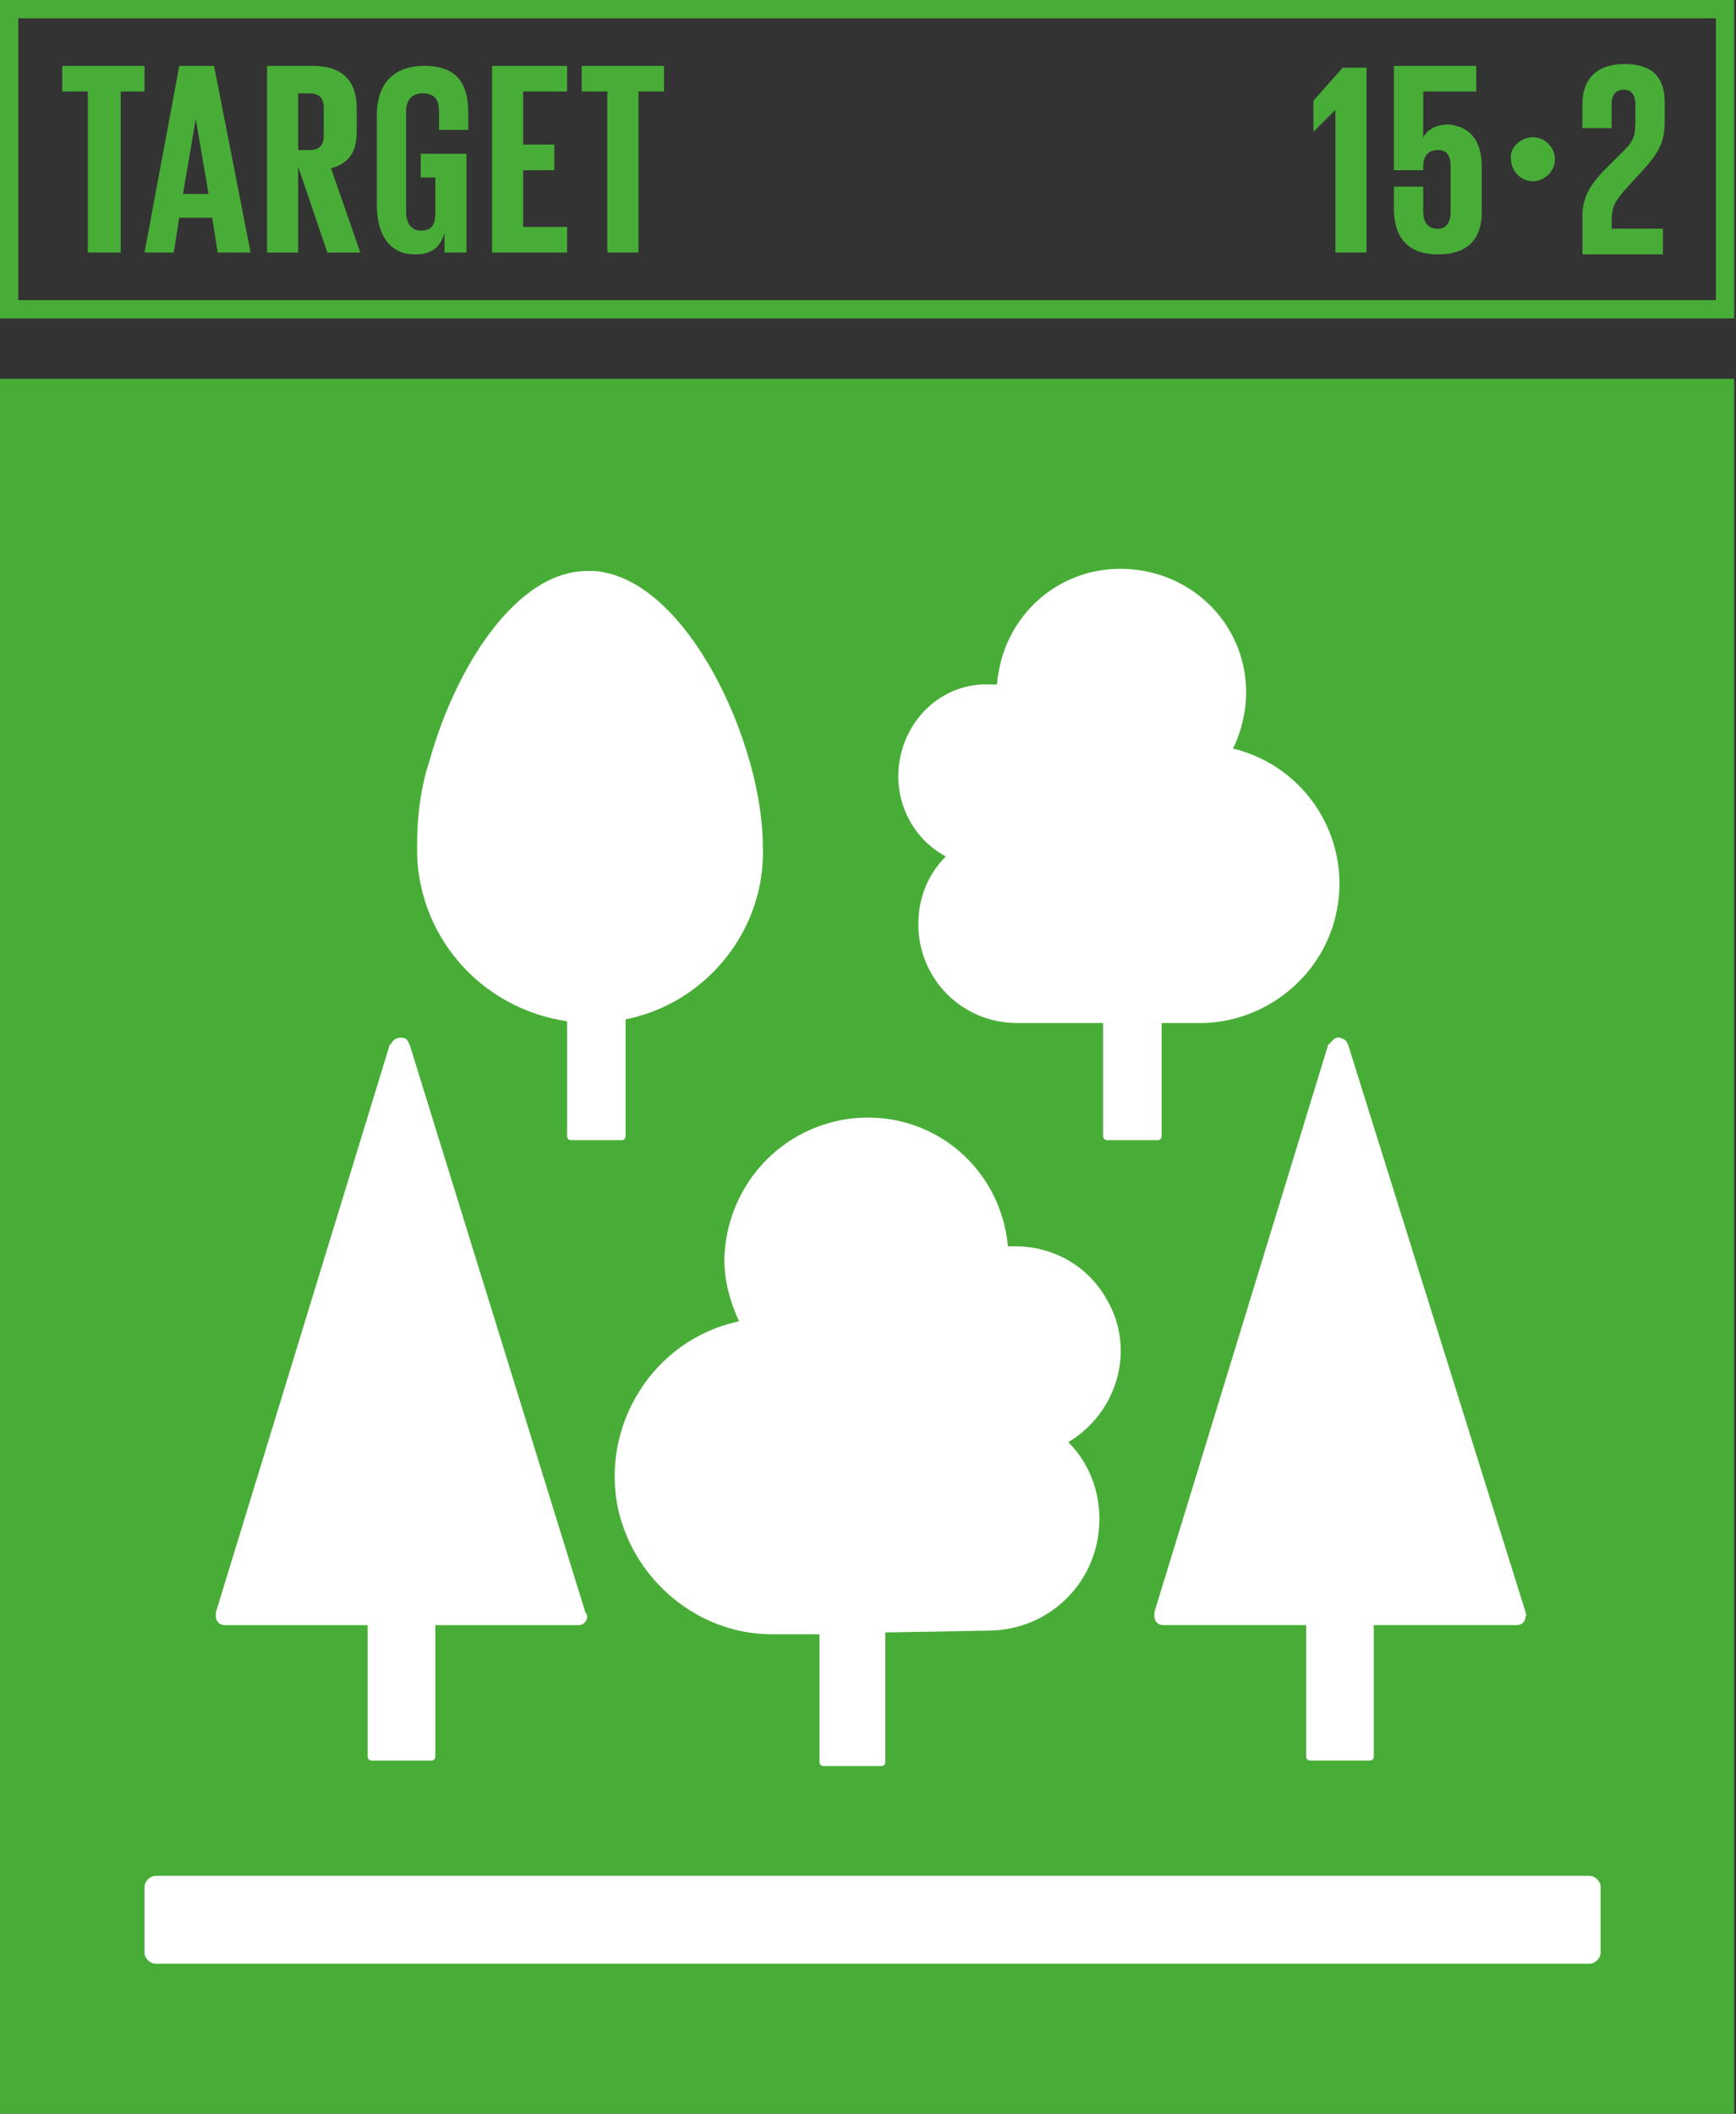 <?xml version="1.0" encoding="UTF-8"?><svg id="Capa_1" xmlns="http://www.w3.org/2000/svg" viewBox="0 0 467 568.37"><rect x="0" y="0" width="467" height="568.37" fill="#333333" stroke="none"/><defs><style>.cls-1{fill:#fff;}.cls-2{fill:#48ad37;}</style></defs><path class="cls-2" d="M4.92,80.7H461.59V4.92H4.92V80.7Zm462.08,4.92H0V0H466.51V85.62h.49Z"/><polygon class="cls-2" points="16.73 17.72 38.88 17.72 38.88 24.6 32.48 24.6 32.48 67.91 23.62 67.91 23.62 24.6 16.73 24.6 16.73 17.72"/><path class="cls-2" d="M49.21,52.16h6.89l-3.44-20.18-3.44,20.18Zm-10.33,15.75l9.35-50.19h9.35l9.84,50.19h-8.86l-1.48-9.35h-8.86l-1.48,9.35h-7.87Z"/><path class="cls-2" d="M80.21,24.61v15.75h2.95c2.95,0,3.94-1.48,3.94-3.94v-7.38c0-2.95-1.48-3.94-3.94-3.94h-2.95v-.49Zm0,20.18v23.13h-8.37V17.72h12.3c8.37,0,11.81,4.43,11.81,11.32v6.4c0,5.41-1.97,8.37-6.89,9.84l7.87,22.64h-8.86l-7.87-23.13Z"/><path class="cls-2" d="M113.67,41.34h11.81v26.57h-5.91v-5.41c-.98,3.94-3.44,5.91-7.87,5.91-7.38,0-10.33-5.91-10.33-13.29V31c0-7.87,3.94-13.29,12.79-13.29,9.35,0,11.81,5.41,11.81,12.79v4.43h-7.87v-4.92c0-2.95-.98-4.92-4.43-4.92-2.95,0-4.43,1.97-4.43,4.92v27.07c0,2.95,1.48,4.92,3.94,4.92,2.95,0,3.94-1.48,3.94-4.92v-9.35h-3.94v-6.4h.49Z"/><polygon class="cls-2" points="132.37 17.72 152.55 17.72 152.55 24.6 140.74 24.6 140.74 38.88 149.11 38.88 149.11 45.77 140.74 45.77 140.74 61.02 152.55 61.02 152.55 67.91 132.37 67.91 132.37 17.72"/><polygon class="cls-2" points="156.49 17.72 178.63 17.72 178.63 24.6 171.74 24.6 171.74 67.91 163.38 67.91 163.38 24.6 156.49 24.6 156.49 17.72"/><polygon class="cls-2" points="367.6 17.72 367.6 67.91 359.23 67.91 359.23 29.53 353.33 35.43 353.33 27.07 361.2 18.21 367.6 18.21 367.6 17.72"/><path class="cls-2" d="M398.6,44.78v12.3c0,6.89-3.44,11.32-11.81,11.32s-11.81-4.92-11.81-12.3v-5.91h7.87v6.4c0,2.95,.98,4.92,3.94,4.92,2.46,0,3.44-1.97,3.44-4.43v-12.3c0-2.95-.98-4.43-3.44-4.43s-3.94,1.48-3.94,4.43v.98h-7.87V17.72h22.14v6.89h-14.27v12.3c1.48-2.46,3.94-3.44,6.89-3.44,4.92,.49,8.86,3.44,8.86,11.32"/><path class="cls-2" d="M412.38,36.91c3.44,0,5.91,2.95,5.91,5.91,0,3.44-2.95,5.91-5.91,5.91-3.44,0-5.91-2.95-5.91-5.91-.49-2.95,2.46-5.91,5.91-5.91"/><path class="cls-2" d="M425.66,58.56c0-4.92,1.48-8.37,6.4-13.29l4.92-4.92c2.95-2.95,2.95-4.43,2.95-8.86v-3.44c0-2.95-1.48-3.94-2.95-3.94-1.97,0-3.44,.98-3.44,3.94v6.4h-7.87v-6.4c0-6.89,3.94-10.83,11.32-10.83s10.83,3.44,10.83,10.33v4.92c0,4.92-.98,7.87-5.41,12.79l-5.41,5.91c-1.97,2.46-3.44,3.94-3.44,7.87v2.46h13.78v6.89h-21.65v-9.84Z"/><g><rect class="cls-2" x="0" y="101.86" width="466.51" height="466.51"/><path class="cls-1" d="M410.41,433.54l-47.73-152.55-.49-.98c-.98-.98-2.46-1.48-3.44-.49q-.49,.49-.98,.98l-.49,.49-46.75,152.55v.98c0,1.48,.98,2.46,2.46,2.46h38.38v35.43c0,.49,.49,.98,.98,.98h16.24c.49,0,.98-.49,.98-.98v-35.43h38.38c1.48,0,2.46-.98,2.46-2.46,.49,0,0-.49,0-.98"/><path class="cls-1" d="M265.73,438.46c16.73,0,30.02-13.29,30.02-30.02,0-7.87-2.95-15.25-8.37-20.67,13.29-7.87,18.21-25.1,10.33-38.38-4.92-8.86-14.27-14.27-24.6-14.27h-1.97c-1.97-21.16-20.18-36.42-41.34-34.45-19.68,1.97-34.45,18.21-34.94,37.89,0,5.91,1.48,11.32,3.94,16.73-23.13,4.92-37.4,28.05-32.48,50.69,4.43,19.19,21.65,33.46,41.34,33.46h12.79v34.45c0,.49,.49,.98,.98,.98h15.75c.49,0,.98-.49,.98-.98v-34.94l27.56-.49Z"/><path class="cls-1" d="M273.61,275.08c-14.76,0-26.57-11.81-26.57-26.57,0-6.89,2.46-13.29,7.38-18.21-11.81-6.4-16.24-21.16-9.84-33.46,4.43-8.37,12.79-13.29,22.14-12.79h1.48c1.48-18.7,17.22-32.48,35.92-31,18.7,1.48,32.48,17.22,31,35.92-.49,4.43-1.48,8.37-3.44,12.3,20.18,4.92,32.48,25.1,27.56,45.27-3.94,16.24-18.7,28.05-35.43,28.54h-11.32v30.51c0,.49-.49,.98-.98,.98h-13.78c-.49,0-.98-.49-.98-.98v-30.51h-23.13Z"/><path class="cls-1" d="M152.55,274.59v31c0,.49,.49,.98,.98,.98h13.78c.49,0,.98-.49,.98-.98v-31.49c22.14-4.43,37.89-24.6,36.91-46.75,0-27.07-20.18-71.85-45.27-73.81h-1.97c-19.19,0-35.43,26.08-42.32,50.69-2.46,7.38-3.44,15.25-3.44,23.13-.49,23.62,16.73,43.8,40.35,47.24"/><path class="cls-1" d="M157.47,433.54l-47.24-152.55-.49-.98c-.49-.98-1.48-.98-1.97-.98-.98,0-1.97,.49-2.46,1.48l-.49,.49-46.75,152.55v.98c0,1.48,.98,2.46,2.46,2.46h38.38v35.43c0,.49,.49,.98,.98,.98h16.24c.49,0,.98-.49,.98-.98v-35.43h38.38c1.48,0,2.46-.98,2.46-2.46,0,0,0-.49-.49-.98"/><path class="cls-1" d="M41.83,504.4H427.63c1.48,0,2.95,1.48,2.95,2.95v17.72c0,1.48-1.48,2.95-2.95,2.95H41.83c-1.48,0-2.95-1.48-2.95-2.95v-17.72c0-1.48,1.48-2.95,2.95-2.95"/></g></svg>